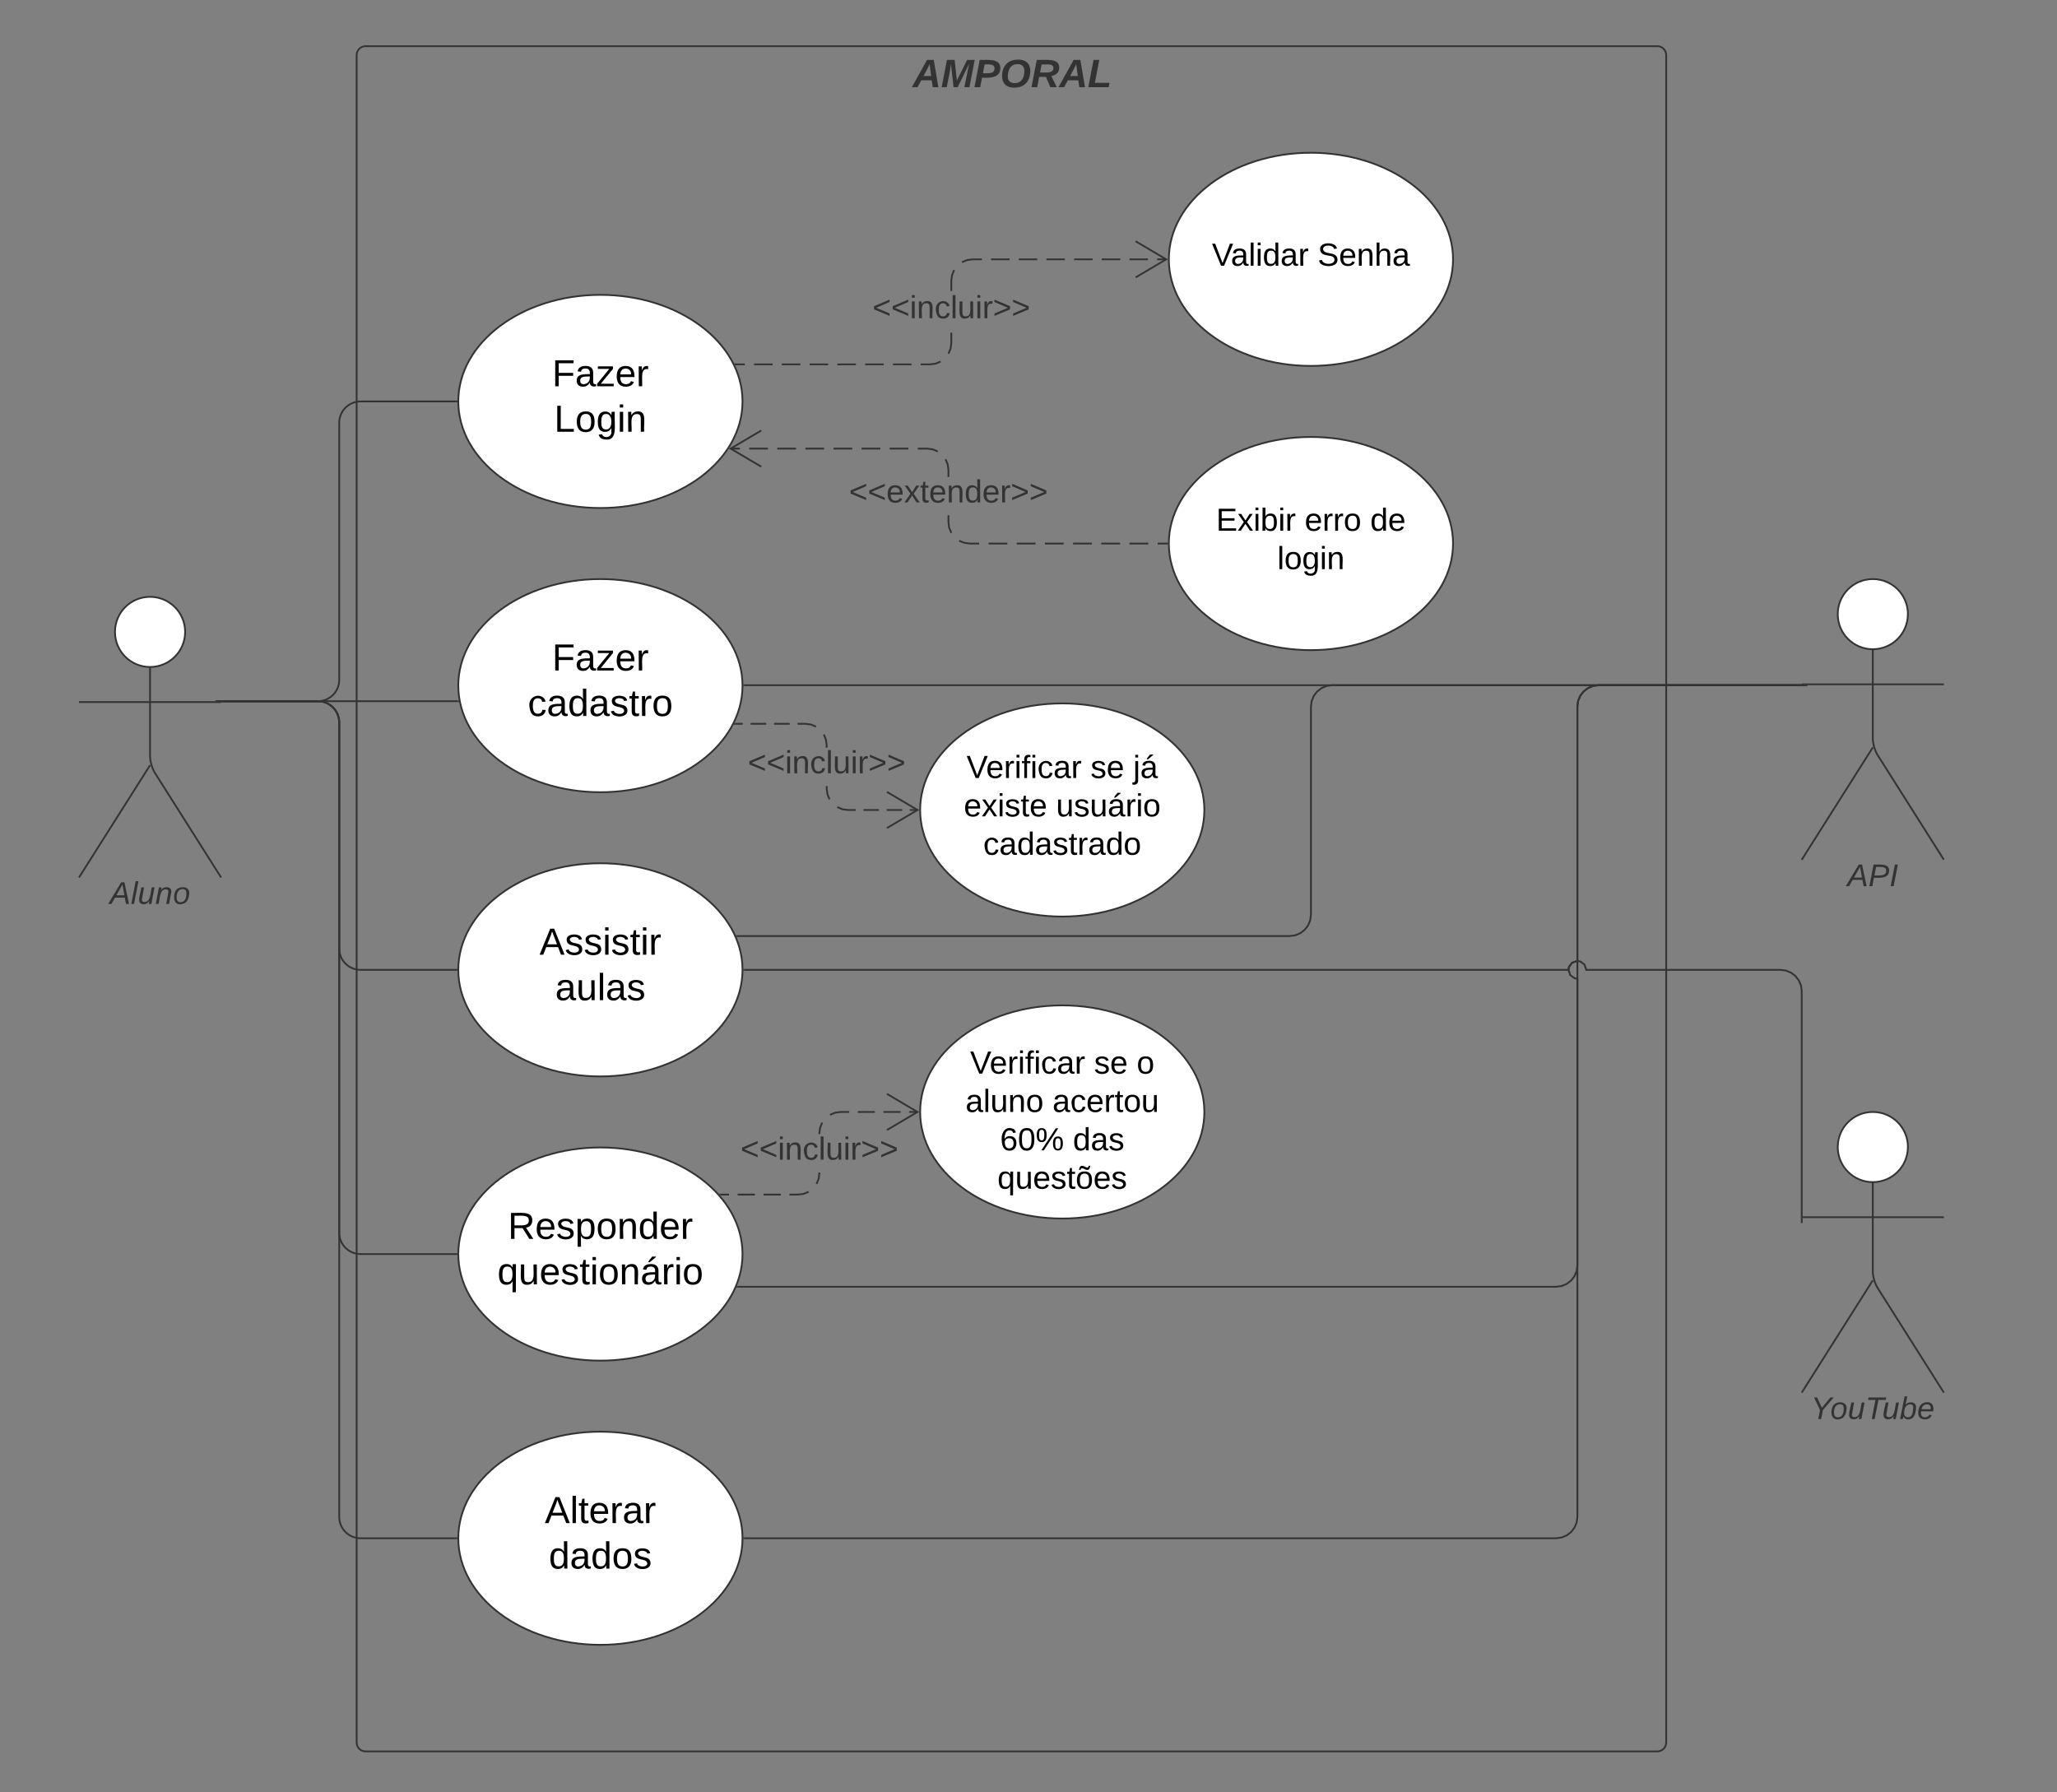 <svg xmlns="http://www.w3.org/2000/svg" xmlns:xlink="http://www.w3.org/1999/xlink" xmlns:lucid="lucid" width="1158" height="1009"><rect width="100%" height="100%" fill="#808080" stroke="none"/><g transform="translate(-202 -134)" lucid:page-tab-id=".Q4MUjXso07N"><path d="M402.78 165c0-2.76 2.24-5 5-5H1135c2.76 0 5 2.24 5 5v950c0 2.76-2.24 5-5 5H407.78c-2.76 0-5-2.24-5-5z" stroke="#333" fill-opacity="0"/><use xlink:href="#a" transform="matrix(1,0,0,1,410.777,168) translate(304.981 15.111)"/><path d="M306.22 489.75c0 10.9-8.84 19.75-19.75 19.75-10.9 0-19.75-8.84-19.75-19.75 0-10.9 8.84-19.75 19.75-19.75 10.9 0 19.75 8.84 19.75 19.75z" stroke="#333" fill="#fff"/><path d="M286.47 509.5v50.3c0 2.76 1.2 6.9 2.67 9.22L326.47 628m-40-63.2l-40 63.2m0-98.75h80" stroke="#333" fill="none"/><path d="M246.47 475c0-2.76 2.24-5 5-5h70c2.76 0 5 2.24 5 5v170c0 2.76-2.24 5-5 5h-70c-2.76 0-5-2.24-5-5z" fill="none"/><use xlink:href="#b" transform="matrix(1,0,0,1,166.47,627.999) translate(97.309 14.889)"/><path d="M1276.06 479.75c0 10.9-8.84 19.75-19.75 19.75-10.9 0-19.74-8.84-19.74-19.75 0-10.9 8.84-19.75 19.75-19.75 10.92 0 19.76 8.84 19.76 19.75z" stroke="#333" fill="#fff"/><path d="M1256.3 499.5v50.3c0 2.76 1.2 6.9 2.68 9.22L1296.3 618m-40-63.2l-40 63.2m0-98.75h80" stroke="#333" fill="none"/><path d="M1216.3 465c0-2.76 2.25-5 5-5h70c2.77 0 5 2.24 5 5v170c0 2.76-2.23 5-5 5h-70c-2.75 0-5-2.24-5-5z" fill="none"/><use xlink:href="#c" transform="matrix(1,0,0,1,1136.308,618) translate(105.679 14.889)"/><path d="M253.15 119.16c0-4.42 3.58-8 8-8h837.7c4.42 0 8 3.58 8 8V122c0 4.42-3.58 8-8 8h-837.7c-4.42 0-8-3.58-8-8z" stroke="#000" stroke-opacity="0" stroke-width="2" fill="#fff" fill-opacity="0"/><use xlink:href="#d" transform="matrix(1,0,0,1,273.147,111.155) translate(303.491 14.917)"/><use xlink:href="#e" transform="matrix(1,0,0,1,273.147,111.155) translate(388.385 14.917)"/><use xlink:href="#f" transform="matrix(1,0,0,1,273.147,111.155) translate(400.835 14.917)"/><use xlink:href="#g" transform="matrix(1,0,0,1,273.147,111.155) translate(466.141 14.917)"/><use xlink:href="#h" transform="matrix(1,0,0,1,273.147,111.155) translate(483.137 14.917)"/><path d="M286.47 469.5" stroke="#333" fill="none"/><path fill="#333"/><path fill="#333"/><path d="M1276.06 779.75c0 10.9-8.84 19.75-19.75 19.75-10.9 0-19.74-8.84-19.74-19.75 0-10.9 8.84-19.75 19.75-19.75 10.92 0 19.76 8.84 19.76 19.75z" stroke="#333" fill="#fff"/><path d="M1256.3 799.5v50.3c0 2.76 1.2 6.9 2.68 9.22L1296.3 918m-40-63.2l-40 63.2m0-98.75h80" stroke="#333" fill="none"/><path d="M1216.3 765c0-2.76 2.25-5 5-5h70c2.77 0 5 2.24 5 5v170c0 2.76-2.23 5-5 5h-70c-2.75 0-5-2.24-5-5z" fill="none"/><use xlink:href="#i" transform="matrix(1,0,0,1,1136.308,918) translate(85.136 14.889)"/><path d="M620 360c0 33.14-35.82 60-80 60s-80-26.86-80-60 35.82-60 80-60 80 26.86 80 60z" stroke="#333" fill="#fff"/><use xlink:href="#j" transform="matrix(1,0,0,1,484,324) translate(28.8 27.467)"/><use xlink:href="#k" transform="matrix(1,0,0,1,484,324) translate(29.956 53.067)"/><path d="M620 520c0 33.14-35.82 60-80 60s-80-26.86-80-60 35.82-60 80-60 80 26.86 80 60z" stroke="#333" fill="#fff"/><use xlink:href="#j" transform="matrix(1,0,0,1,484,484) translate(28.8 27.467)"/><use xlink:href="#l" transform="matrix(1,0,0,1,484,484) translate(15.141 53.067)"/><path d="M620 680c0 33.14-35.82 60-80 60s-80-26.86-80-60 35.82-60 80-60 80 26.86 80 60z" stroke="#333" fill="#fff"/><use xlink:href="#m" transform="matrix(1,0,0,1,484,644) translate(21.719 27.467)"/><use xlink:href="#n" transform="matrix(1,0,0,1,484,644) translate(30.548 53.067)"/><path d="M620 1000c0 33.14-35.82 60-80 60s-80-26.86-80-60 35.82-60 80-60 80 26.86 80 60z" stroke="#333" fill="#fff"/><use xlink:href="#o" transform="matrix(1,0,0,1,484,964) translate(24.681 27.467)"/><use xlink:href="#p" transform="matrix(1,0,0,1,484,964) translate(26.963 53.067)"/><path d="M326.97 528.75h54c6.64 0 12-5.37 12-12V372c0-6.63 5.4-12 12-12H459" stroke="#333" fill="none"/><path d="M326.98 529.25h-.5v-.5h-3v-.5h3.5zM459.5 360v.5h-.5v-1h.52z" fill="#333"/><path d="M326.97 528.75h132.87" stroke="#333" fill="none"/><path d="M326.98 529.25h-.5v-.5h-3v-.5h3.5zM460.38 529l.06.25h-.6v-1h.42z" fill="#333"/><path d="M326.97 528.75h54c6.64 0 12 5.37 12 12V668c0 6.63 5.4 12 12 12H459" stroke="#333" fill="none"/><path d="M326.98 529.25h-.5v-.5h-3v-.5h3.5zM459.5 680v.5h-.5v-1h.52z" fill="#333"/><path d="M326.97 528.75h54c6.64 0 12 5.37 12 12V988c0 6.63 5.4 12 12 12H459" stroke="#333" fill="none"/><path d="M326.98 529.25h-.5v-.5h-3v-.5h3.5zM459.5 1000v.5h-.5v-1h.52z" fill="#333"/><path d="M1020 280c0 33.14-35.82 60-80 60s-80-26.86-80-60 35.82-60 80-60 80 26.86 80 60z" stroke="#333" fill="#fff"/><use xlink:href="#q" transform="matrix(1,0,0,1,884,244) translate(0.25 39.6)"/><use xlink:href="#r" transform="matrix(1,0,0,1,884,244) translate(59.75 39.6)"/><path d="M1020 440c0 33.14-35.82 60-80 60s-80-26.86-80-60 35.82-60 80-60 80 26.86 80 60z" stroke="#333" fill="#fff"/><use xlink:href="#s" transform="matrix(1,0,0,1,884,404) translate(2.625 28.8)"/><use xlink:href="#t" transform="matrix(1,0,0,1,884,404) translate(52.475 28.8)"/><use xlink:href="#u" transform="matrix(1,0,0,1,884,404) translate(89.375 28.8)"/><use xlink:href="#v" transform="matrix(1,0,0,1,884,404) translate(37.05 50.4)"/><path d="M621.3 339.64h-5.22v-1h5.2zm15.63 0H626.5v-1h10.43zm15.63 0h-10.42v-1h10.42zm15.64 0h-10.42v-1h10.42zm15.64 0H673.4v-1h10.44zm15.64 0h-10.43v-1h10.43zm15.63 0h-10.4v-1h10.4zm16.62-1.64l-2.94 1.22-3.2.42h-5.25v-1h5.18l3.02-.4 2.82-1.16zm6.32-10.83l-.42 3.22-1.23 2.93-.93-.38 1.17-2.83.4-3v-5.84h1zm1.56-40.97l-1.17 2.82-.4 3v5.84h-1v-5.9l.43-3.2 1.22-2.94zm15.13-5.7h-5.16l-3 .4-2.84 1.17-.38-.92 2.94-1.23 3.2-.42h5.23zm15.58 0h-10.38v-1h10.4zm15.6 0h-10.4v-1h10.4zm15.57 0h-10.4v-1h10.4zm15.58 0h-10.4v-1h10.4zm15.58 0h-10.4v-1h10.4zm15.57 0h-10.38v-1h10.38zm10.4 0h-5.2v-1h5.2z" fill="#333"/><path d="M616.1 339.64h-.27l-.05-.1-.46-.9h.77zM859.5 280l-17.94 10.6-.5-.85 16.48-9.75-16.5-9.75.52-.86z" fill="#333"/><use xlink:href="#w" transform="matrix(1,0,0,1,693.139,298.771) translate(0.005 14.4)"/><path d="M859 440.5h-5.3v-1h5.3zm-10.58 0h-10.58v-1h10.58zm-15.87 0h-10.58v-1h10.58zm-15.87 0H806.1v-1h10.58zm-15.87 0h-10.57v-1h10.58zm-15.86 0h-10.57v-1h10.57zm-15.86 0H758.5v-1h10.58zm-24.15-1.4l3.02.4h5.26v1h-5.32l-3.2-.42-2.95-1.22.4-.92zm-8.5-11.13l.38 3 1.2 2.84-.94.4-1.22-2.96-.42-3.2v-3.96h1zM736 395.3l.42 3.22v3.96h-1v-3.9l-.4-3-1.17-2.83.93-.38zm-8.84-8.83l2.95 1.23-.37.92-2.83-1.17-3.02-.4h-5.23v-1h5.3zm-13.78.58h-10.54v-1h10.54zm-15.8 0h-10.55v-1h10.54zm-15.82 0h-10.54v-1h10.54zm-15.8 0H655.4v-1h10.55zm-15.83 0H639.6v-1h10.53zm-15.8 0h-10.55v-1h10.54zm-15.82 0h-5.26v-1h5.27zM859.5 440v.5h-.5v-1h.52z" fill="#333"/><path d="M630.8 376.8l-16.5 9.75 16.5 9.75-.52.86-17.95-10.6 17.95-10.62z" fill="#333"/><use xlink:href="#x" transform="matrix(1,0,0,1,679.942,402.476) translate(0.005 14.4)"/><path d="M1215.8 519.75H621" stroke="#333" fill="none"/><path d="M1216.3 519.75h3v.5h-3.5v-1h.5zM621 520.25h-.5v-.64l-.02-.35h.53z" fill="#333"/><path d="M1215.8 520.25h-113.77l-3 .4-2.77 1.14-2.4 1.82-1.82 2.4-1.14 2.75-.4 3v456.26l-.42 3.2-1.24 3-2 2.6-2.6 2-3 1.25-3.2.42H621v-1h456.97l3-.4 2.77-1.14 2.4-1.83 1.82-2.4 1.14-2.75.4-3V531.7l.42-3.2 1.24-3 2-2.6 2.6-2 3-1.25 3.2-.42h113.85z" fill="#333"/><path d="M1216.3 519.75h3v.5h-3.5v-1h.5zM621 1000.5h-.52l.02-.5v-.5h.5zM1091.78 674.78l2.68 1.96.9 2.76h108.98l3.2.42 3 1.24 2.6 2 2 2.6 1.25 3 .4 3.2v127.1h-1V692.03l-.4-3-1.13-2.77-1.83-2.4-2.4-1.82-2.75-1.14-3.03-.4h-109.63l-1.03-3.14-2.22-1.63-1.34-.22-2.68.9-1.63 2.22-.3 1.88H621v-1h463.57l.2-1.28 1.97-2.68 3.22-1.05z" fill="#333"/><path d="M1216.3 819.75h.5v2.8h-1v-3.5h.5zM621 680.5h-.52l.02-.5v-.5h.5z" fill="#333"/><path d="M880 590c0 33.14-35.82 60-80 60s-80-26.86-80-60 35.82-60 80-60 80 26.86 80 60z" stroke="#333" fill="#fff"/><use xlink:href="#y" transform="matrix(1,0,0,1,744,553.999) translate(2.125 18)"/><use xlink:href="#z" transform="matrix(1,0,0,1,744,553.999) translate(71.925 18)"/><use xlink:href="#A" transform="matrix(1,0,0,1,744,553.999) translate(95.925 18)"/><use xlink:href="#B" transform="matrix(1,0,0,1,744,553.999) translate(0.575 39.6)"/><use xlink:href="#C" transform="matrix(1,0,0,1,744,553.999) translate(52.525 39.6)"/><use xlink:href="#D" transform="matrix(1,0,0,1,744,553.999) translate(11.525 61.2)"/><path d="M1215.8 520.25H952.04l-3 .4-2.77 1.14-2.4 1.82-1.82 2.4-1.14 2.75-.4 3V649l-.42 3.2-1.24 3-2 2.6-2.6 2-3 1.25-3.2.42H616.9v-1h311.07l3-.4 2.77-1.14 2.4-1.83 1.82-2.4 1.14-2.75.4-3.02v-117.2l.42-3.22 1.24-3 2-2.6 2.6-2 3-1.23 3.2-.42h263.85z" fill="#333"/><path d="M1216.3 519.75h3v.5h-3.5v-1h.5zM616.92 661.47h-.3l-.43-1h.72zM676.4 589.1l3 .4h4.33v1h-4.4l-3.2-.42-2.95-1.23.4-.92zm20.4 1.4h-8.7v-1h8.7zm13.08 0h-8.72v-1h8.72zm8.7 0h-4.35v-1h4.36zm-50.7-12.53l.4 3 1.16 2.83-.93.38-1.2-2.94-.42-3.2v-1.5h1zm-.42-27.73l.42 3.2v1.5h-1v-1.42l-.4-3.02-1.17-2.83.93-.38zm-8.84-8.84l2.94 1.22-.38.92-2.82-1.16-3.02-.4h-4.37v-1h4.44zm-38.47.58h-4.4v-1h4.4zm13.2 0h-8.8v-1h8.8zm13.22 0h-8.8v-1h8.8z" fill="#333"/><path d="M615.77 541.98H615l.5-1h.27zM719.5 590l-17.94 10.6-.5-.85 16.48-9.75-16.5-9.75.52-.86z" fill="#333"/><g><use xlink:href="#w" transform="matrix(1,0,0,1,622.976,554.941) translate(0.005 14.4)"/></g><path d="M620 840c0 33.14-35.82 60-80 60s-80-26.86-80-60 35.82-60 80-60 80 26.86 80 60z" stroke="#333" fill="#fff"/><g><use xlink:href="#E" transform="matrix(1,0,0,1,484,804) translate(3.911 27.467)"/><use xlink:href="#F" transform="matrix(1,0,0,1,484,804) translate(-1.985 53.067)"/></g><path d="M326.97 528.75h54c6.64 0 12 5.37 12 12V828c0 6.63 5.4 12 12 12H459" stroke="#333" fill="none"/><path d="M326.98 529.25h-.5v-.5h-3v-.5h3.5zM459.5 840v.5h-.5v-1h.52zM1215.8 520.25h-113.77l-3 .4-2.77 1.14-2.4 1.82-1.82 2.4-1.14 2.75-.4 3v143.6l-3.14 1.02-1.63 2.22-.22 1.34.9 2.68 2.22 1.63 1.88.3v161.9l-.42 3.2-1.24 3-2 2.6-2.6 2-3 1.24-3.2.43H617.16v-1h460.8l3-.4 2.77-1.14 2.4-1.84 1.82-2.4 1.14-2.75.4-3V685.43l-1.28-.2-2.68-1.97-1.05-3.22.28-1.82 1.96-2.68 2.76-.9V531.72l.42-3.2 1.24-3 2-2.6 2.6-2 3-1.25 3.2-.42h113.85zM1216.3 519.75h3v.5h-3.5v-1h.5z" fill="#333"/><path d="M617.2 858.93h-.74l.43-1h.3z" fill="#333"/><path d="M880 760c0 33.14-35.82 60-80 60s-80-26.86-80-60 35.82-60 80-60 80 26.86 80 60z" stroke="#333" fill="#fff"/><g><use xlink:href="#y" transform="matrix(1,0,0,1,744,724) translate(4.1 14.4)"/><use xlink:href="#z" transform="matrix(1,0,0,1,744,724) translate(73.9 14.4)"/><use xlink:href="#G" transform="matrix(1,0,0,1,744,724) translate(97.9 14.4)"/><use xlink:href="#H" transform="matrix(1,0,0,1,744,724) translate(1.55 36)"/><use xlink:href="#I" transform="matrix(1,0,0,1,744,724) translate(50.5 36)"/><use xlink:href="#J" transform="matrix(1,0,0,1,744,724) translate(21 57.6)"/><use xlink:href="#K" transform="matrix(1,0,0,1,744,724) translate(62 57.6)"/><use xlink:href="#L" transform="matrix(1,0,0,1,744,724) translate(19.5 79.2)"/></g><path d="M612.4 807.02h-4.87v-1h4.86zm14.57 0h-9.72v-1h9.72zm14.57 0h-9.7v-1h9.7zm15.9-1.64l-2.93 1.22-3.2.42h-4.9v-1h4.83l3.02-.4 2.8-1.16zm6.32-10.83l-.42 3.22-1.22 2.94-.92-.37 1.17-2.83.4-3v-.44h1zm1.57-28.35l-1.17 2.82-.4 3v.44h-1v-.5l.42-3.2 1.22-2.94zm14.75-5.7h-4.78l-3.02.4-2.82 1.17-.4-.92 2.96-1.23 3.2-.42h4.86zm14.44 0h-9.63v-1h9.62zm14.44 0h-9.63v-1h9.63zm9.63 0h-4.82v-1h4.8z" fill="#333"/><path d="M607.54 807.02l-.96-1h.96zM719.5 760l-17.94 10.6-.5-.85 16.48-9.75-16.5-9.75.52-.86z" fill="#333"/><g><use xlink:href="#w" transform="matrix(1,0,0,1,618.864,772.46) translate(0.005 14.4)"/></g><defs><path fill="#333" d="M183 0l-10-63H79L44 0H-7l138-248h61L234 0h-51zm-14-102l-15-108c-16 38-36 73-55 108h70" id="M"/><path fill="#333" d="M212 0l43-212L151 0h-37L90-212C82-137 65-70 52 0H6l48-248h70l20 187 93-187h69L258 0h-46" id="N"/><path fill="#333" d="M241-173c-1 82-78 91-166 86L58 0H6l48-248c87 0 188-12 187 75zm-53 2c0-43-48-36-90-36l-15 80c50 0 105 7 105-44" id="O"/><path fill="#333" d="M18-101c0-91 52-150 145-150 68 0 111 34 111 101C274-54 221 4 128 4 59 4 18-33 18-101zm202-32c4-46-15-77-59-77-65 0-88 46-91 108-2 41 22 65 60 65 60 0 84-40 90-96" id="P"/><path fill="#333" d="M258-177c0 46-32 67-71 75L235 0h-57l-41-94H76L58 0H6l48-248c89 2 204-19 204 71zm-53 3c0-46-63-30-107-33l-14 73c51-2 120 13 121-40" id="Q"/><path fill="#333" d="M6 0l48-248h52L66-40h133l-8 40H6" id="R"/><g id="a"><use transform="matrix(0.062,0,0,0.062,0,0)" xlink:href="#M"/><use transform="matrix(0.062,0,0,0.062,15.988,0)" xlink:href="#N"/><use transform="matrix(0.062,0,0,0.062,34.444,0)" xlink:href="#O"/><use transform="matrix(0.062,0,0,0.062,49.259,0)" xlink:href="#P"/><use transform="matrix(0.062,0,0,0.062,66.543,0)" xlink:href="#Q"/><use transform="matrix(0.062,0,0,0.062,82.531,0)" xlink:href="#M"/><use transform="matrix(0.062,0,0,0.062,98.519,0)" xlink:href="#R"/></g><path fill="#333" d="M187 0l-14-72H61L19 0h-37l149-248h38L221 0h-34zm-19-99l-22-123L76-99h92" id="S"/><path fill="#333" d="M6 0l50-261h32L37 0H6" id="T"/><path fill="#333" d="M67 3c-93-2-31-127-26-193h32L48-50c-3 39 53 32 70 12 30-34 30-101 43-152h32L157 0h-30c1-10 6-24 4-33-14 20-29 37-64 36" id="U"/><path fill="#333" d="M67-158c22-48 132-52 116 29L158 0h-32l25-140c3-38-53-32-70-12C52-117 51-52 38 0H6l36-190h30" id="V"/><path fill="#333" d="M30-147c31-64 166-65 159 27C183-49 158 1 86 4 9 8 1-88 30-147zM88-20c53 0 68-48 68-100 0-31-11-51-44-50-52 1-68 46-68 97 0 32 13 53 44 53" id="W"/><g id="b"><use transform="matrix(0.049,0,0,0.049,0,0)" xlink:href="#S"/><use transform="matrix(0.049,0,0,0.049,11.852,0)" xlink:href="#T"/><use transform="matrix(0.049,0,0,0.049,15.753,0)" xlink:href="#U"/><use transform="matrix(0.049,0,0,0.049,25.63,0)" xlink:href="#V"/><use transform="matrix(0.049,0,0,0.049,35.506,0)" xlink:href="#W"/></g><path fill="#333" d="M238-179c0 84-86 86-175 82L45 0H11l48-248c82 0 179-12 179 69zm-34 1c0-53-64-42-116-43l-19 98c63 0 135 9 135-55" id="X"/><path fill="#333" d="M14 0l48-248h34L48 0H14" id="Y"/><g id="c"><use transform="matrix(0.049,0,0,0.049,0,0)" xlink:href="#S"/><use transform="matrix(0.049,0,0,0.049,11.852,0)" xlink:href="#X"/><use transform="matrix(0.049,0,0,0.049,23.704,0)" xlink:href="#Y"/></g><path fill="#a9afb8" d="M210-169c-67 3-38 105-44 169h-31v-121c0-29-5-50-35-48C34-165 62-65 56 0H25l-1-190h30c1 10-1 24 2 32 10-44 99-50 107 0 11-21 27-35 58-36 85-2 47 119 55 194h-31v-121c0-29-5-49-35-48" id="Z"/><path fill="#a9afb8" d="M115-194c53 0 69 39 70 98 0 66-23 100-70 100C84 3 66-7 56-30L54 0H23l1-261h32v101c10-23 28-34 59-34zm-8 174c40 0 45-34 45-75 0-40-5-75-45-74-42 0-51 32-51 76 0 43 10 73 51 73" id="aa"/><path fill="#a9afb8" d="M135-143c-3-34-86-38-87 0 15 53 115 12 119 90S17 21 10-45l28-5c4 36 97 45 98 0-10-56-113-15-118-90-4-57 82-63 122-42 12 7 21 19 24 35" id="ab"/><path fill="#a9afb8" d="M96-169c-40 0-48 33-48 73s9 75 48 75c24 0 41-14 43-38l32 2c-6 37-31 61-74 61-59 0-76-41-82-99-10-93 101-131 147-64 4 7 5 14 7 22l-32 3c-4-21-16-35-41-35" id="ac"/><path fill="#a9afb8" d="M24-231v-30h32v30H24zM-9 49c24 4 33-6 33-30v-209h32V24c2 40-23 58-65 49V49" id="ad"/><g id="d"><use transform="matrix(0.042,0,0,0.042,0,0)" xlink:href="#Z"/><use transform="matrix(0.042,0,0,0.042,12.704,0)" xlink:href="#aa"/><use transform="matrix(0.042,0,0,0.042,21.202,0)" xlink:href="#ab"/><use transform="matrix(0.042,0,0,0.042,28.851,0)" xlink:href="#ac"/><use transform="matrix(0.042,0,0,0.042,36.499,0)" xlink:href="#aa"/><use transform="matrix(0.042,0,0,0.042,44.997,0)" xlink:href="#ab"/><use transform="matrix(0.042,0,0,0.042,52.645,0)" xlink:href="#ad"/><use transform="matrix(0.042,0,0,0.042,56.001,0)" xlink:href="#aa"/><use transform="matrix(0.042,0,0,0.042,64.499,0)" xlink:href="#ab"/></g><path fill="#a9afb8" d="M32 76v-337h29V76H32" id="ae"/><use transform="matrix(0.042,0,0,0.042,0,0)" xlink:href="#ae" id="e"/><path fill="#a9afb8" d="M63-220v92h138v28H63V0H30v-248h175v28H63" id="af"/><path fill="#a9afb8" d="M100-194c63 0 86 42 84 106H49c0 40 14 67 53 68 26 1 43-12 49-29l28 8c-11 28-37 45-77 45C44 4 14-33 15-96c1-61 26-98 85-98zm52 81c6-60-76-77-97-28-3 7-6 17-6 28h103" id="ag"/><path fill="#a9afb8" d="M114-163C36-179 61-72 57 0H25l-1-190h30c1 12-1 29 2 39 6-27 23-49 58-41v29" id="ah"/><path fill="#a9afb8" d="M84 4C-5 8 30-112 23-190h32v120c0 31 7 50 39 49 72-2 45-101 50-169h31l1 190h-30c-1-10 1-25-2-33-11 22-28 36-60 37" id="ai"/><path fill="#a9afb8" d="M141-36C126-15 110 5 73 4 37 3 15-17 15-53c-1-64 63-63 125-63 3-35-9-54-41-54-24 1-41 7-42 31l-33-3c5-37 33-52 76-52 45 0 72 20 72 64v82c-1 20 7 32 28 27v20c-31 9-61-2-59-35zM48-53c0 20 12 33 32 33 41-3 63-29 60-74-43 2-92-5-92 41" id="aj"/><path fill="#a9afb8" d="M179-190L93 31C79 59 56 82 12 73V49c39 6 53-20 64-50L1-190h34L92-34l54-156h33" id="ak"/><g id="f"><use transform="matrix(0.042,0,0,0.042,0,0)" xlink:href="#af"/><use transform="matrix(0.042,0,0,0.042,9.305,0)" xlink:href="#ag"/><use transform="matrix(0.042,0,0,0.042,17.803,0)" xlink:href="#aa"/><use transform="matrix(0.042,0,0,0.042,26.301,0)" xlink:href="#ah"/><use transform="matrix(0.042,0,0,0.042,31.357,0)" xlink:href="#ai"/><use transform="matrix(0.042,0,0,0.042,39.855,0)" xlink:href="#aj"/><use transform="matrix(0.042,0,0,0.042,48.353,0)" xlink:href="#ah"/><use transform="matrix(0.042,0,0,0.042,53.41,0)" xlink:href="#ak"/></g><path fill="#a9afb8" d="M155-56V0h-30v-56H8v-25l114-167h33v167h35v25h-35zm-30-156c-27 46-58 90-88 131h88v-131" id="al"/><path fill="#a9afb8" d="M68-38c1 34 0 65-14 84H32c9-13 17-26 17-46H33v-38h35" id="am"/><g id="g"><use transform="matrix(0.042,0,0,0.042,0,0)" xlink:href="#al"/><use transform="matrix(0.042,0,0,0.042,8.498,0)" xlink:href="#am"/></g><path fill="#a9afb8" d="M101-251c82-7 93 87 43 132L82-64C71-53 59-42 53-27h129V0H18c2-99 128-94 128-182 0-28-16-43-45-43s-46 15-49 41l-32-3c6-41 34-60 81-64" id="an"/><path fill="#a9afb8" d="M101-251c68 0 85 55 85 127S166 4 100 4C33 4 14-52 14-124c0-73 17-127 87-127zm-1 229c47 0 54-49 54-102s-4-102-53-102c-51 0-55 48-55 102 0 53 5 102 54 102" id="ao"/><path fill="#a9afb8" d="M27 0v-27h64v-190l-56 39v-29l58-41h29v221h61V0H27" id="ap"/><g id="h"><use transform="matrix(0.042,0,0,0.042,0,0)" xlink:href="#an"/><use transform="matrix(0.042,0,0,0.042,8.498,0)" xlink:href="#ao"/><use transform="matrix(0.042,0,0,0.042,16.996,0)" xlink:href="#an"/><use transform="matrix(0.042,0,0,0.042,25.494,0)" xlink:href="#ap"/></g><path fill="#333" d="M138-103L118 0H85l20-103-68-145h35l54 119 98-119h38" id="aq"/><path fill="#333" d="M151-220L108 0H75l42-220H32l6-28h203l-5 28h-85" id="ar"/><path fill="#333" d="M68-162c25-46 127-43 121 31C183-60 169 1 98 4 69 5 53-11 43-31L36 0H5l52-261h31zm88 36c2-27-9-43-34-43-55 0-70 51-70 103 0 29 15 45 43 46 52 0 58-58 61-106" id="as"/><path fill="#333" d="M111-194c62-3 86 47 72 106H45c-7 38 6 69 45 68 27-1 43-14 53-32l24 11C152-15 129 4 87 4 38 3 12-23 12-71c0-70 32-119 99-123zm44 81c14-66-71-72-95-28-4 8-8 17-11 28h106" id="at"/><g id="i"><use transform="matrix(0.049,0,0,0.049,0,0)" xlink:href="#aq"/><use transform="matrix(0.049,0,0,0.049,10.864,0)" xlink:href="#W"/><use transform="matrix(0.049,0,0,0.049,20.741,0)" xlink:href="#U"/><use transform="matrix(0.049,0,0,0.049,30.617,0)" xlink:href="#ar"/><use transform="matrix(0.049,0,0,0.049,40.099,0)" xlink:href="#U"/><use transform="matrix(0.049,0,0,0.049,49.975,0)" xlink:href="#as"/><use transform="matrix(0.049,0,0,0.049,59.852,0)" xlink:href="#at"/></g><path d="M63-220v92h138v28H63V0H30v-248h175v28H63" id="au"/><path d="M141-36C126-15 110 5 73 4 37 3 15-17 15-53c-1-64 63-63 125-63 3-35-9-54-41-54-24 1-41 7-42 31l-33-3c5-37 33-52 76-52 45 0 72 20 72 64v82c-1 20 7 32 28 27v20c-31 9-61-2-59-35zM48-53c0 20 12 33 32 33 41-3 63-29 60-74-43 2-92-5-92 41" id="av"/><path d="M9 0v-24l116-142H16v-24h144v24L44-24h123V0H9" id="aw"/><path d="M100-194c63 0 86 42 84 106H49c0 40 14 67 53 68 26 1 43-12 49-29l28 8c-11 28-37 45-77 45C44 4 14-33 15-96c1-61 26-98 85-98zm52 81c6-60-76-77-97-28-3 7-6 17-6 28h103" id="ax"/><path d="M114-163C36-179 61-72 57 0H25l-1-190h30c1 12-1 29 2 39 6-27 23-49 58-41v29" id="ay"/><g id="j"><use transform="matrix(0.059,0,0,0.059,0,0)" xlink:href="#au"/><use transform="matrix(0.059,0,0,0.059,12.978,0)" xlink:href="#av"/><use transform="matrix(0.059,0,0,0.059,24.83,0)" xlink:href="#aw"/><use transform="matrix(0.059,0,0,0.059,35.496,0)" xlink:href="#ax"/><use transform="matrix(0.059,0,0,0.059,47.348,0)" xlink:href="#ay"/></g><path d="M30 0v-248h33v221h125V0H30" id="az"/><path d="M100-194c62-1 85 37 85 99 1 63-27 99-86 99S16-35 15-95c0-66 28-99 85-99zM99-20c44 1 53-31 53-75 0-43-8-75-51-75s-53 32-53 75 10 74 51 75" id="aA"/><path d="M177-190C167-65 218 103 67 71c-23-6-38-20-44-43l32-5c15 47 100 32 89-28v-30C133-14 115 1 83 1 29 1 15-40 15-95c0-56 16-97 71-98 29-1 48 16 59 35 1-10 0-23 2-32h30zM94-22c36 0 50-32 50-73 0-42-14-75-50-75-39 0-46 34-46 75s6 73 46 73" id="aB"/><path d="M24-231v-30h32v30H24zM24 0v-190h32V0H24" id="aC"/><path d="M117-194c89-4 53 116 60 194h-32v-121c0-31-8-49-39-48C34-167 62-67 57 0H25l-1-190h30c1 10-1 24 2 32 11-22 29-35 61-36" id="aD"/><g id="k"><use transform="matrix(0.059,0,0,0.059,0,0)" xlink:href="#az"/><use transform="matrix(0.059,0,0,0.059,11.852,0)" xlink:href="#aA"/><use transform="matrix(0.059,0,0,0.059,23.704,0)" xlink:href="#aB"/><use transform="matrix(0.059,0,0,0.059,35.556,0)" xlink:href="#aC"/><use transform="matrix(0.059,0,0,0.059,40.237,0)" xlink:href="#aD"/></g><path d="M96-169c-40 0-48 33-48 73s9 75 48 75c24 0 41-14 43-38l32 2c-6 37-31 61-74 61-59 0-76-41-82-99-10-93 101-131 147-64 4 7 5 14 7 22l-32 3c-4-21-16-35-41-35" id="aE"/><path d="M85-194c31 0 48 13 60 33l-1-100h32l1 261h-30c-2-10 0-23-3-31C134-8 116 4 85 4 32 4 16-35 15-94c0-66 23-100 70-100zm9 24c-40 0-46 34-46 75 0 40 6 74 45 74 42 0 51-32 51-76 0-42-9-74-50-73" id="aF"/><path d="M135-143c-3-34-86-38-87 0 15 53 115 12 119 90S17 21 10-45l28-5c4 36 97 45 98 0-10-56-113-15-118-90-4-57 82-63 122-42 12 7 21 19 24 35" id="aG"/><path d="M59-47c-2 24 18 29 38 22v24C64 9 27 4 27-40v-127H5v-23h24l9-43h21v43h35v23H59v120" id="aH"/><g id="l"><use transform="matrix(0.059,0,0,0.059,0,0)" xlink:href="#aE"/><use transform="matrix(0.059,0,0,0.059,10.667,0)" xlink:href="#av"/><use transform="matrix(0.059,0,0,0.059,22.519,0)" xlink:href="#aF"/><use transform="matrix(0.059,0,0,0.059,34.37,0)" xlink:href="#av"/><use transform="matrix(0.059,0,0,0.059,46.222,0)" xlink:href="#aG"/><use transform="matrix(0.059,0,0,0.059,56.889,0)" xlink:href="#aH"/><use transform="matrix(0.059,0,0,0.059,62.815,0)" xlink:href="#ay"/><use transform="matrix(0.059,0,0,0.059,69.867,0)" xlink:href="#aA"/></g><path d="M205 0l-28-72H64L36 0H1l101-248h38L239 0h-34zm-38-99l-47-123c-12 45-31 82-46 123h93" id="aI"/><g id="m"><use transform="matrix(0.059,0,0,0.059,0,0)" xlink:href="#aI"/><use transform="matrix(0.059,0,0,0.059,14.222,0)" xlink:href="#aG"/><use transform="matrix(0.059,0,0,0.059,24.889,0)" xlink:href="#aG"/><use transform="matrix(0.059,0,0,0.059,35.556,0)" xlink:href="#aC"/><use transform="matrix(0.059,0,0,0.059,40.237,0)" xlink:href="#aG"/><use transform="matrix(0.059,0,0,0.059,50.904,0)" xlink:href="#aH"/><use transform="matrix(0.059,0,0,0.059,56.83,0)" xlink:href="#aC"/><use transform="matrix(0.059,0,0,0.059,61.511,0)" xlink:href="#ay"/></g><path d="M84 4C-5 8 30-112 23-190h32v120c0 31 7 50 39 49 72-2 45-101 50-169h31l1 190h-30c-1-10 1-25-2-33-11 22-28 36-60 37" id="aJ"/><path d="M24 0v-261h32V0H24" id="aK"/><g id="n"><use transform="matrix(0.059,0,0,0.059,0,0)" xlink:href="#av"/><use transform="matrix(0.059,0,0,0.059,11.852,0)" xlink:href="#aJ"/><use transform="matrix(0.059,0,0,0.059,23.704,0)" xlink:href="#aK"/><use transform="matrix(0.059,0,0,0.059,28.385,0)" xlink:href="#av"/><use transform="matrix(0.059,0,0,0.059,40.237,0)" xlink:href="#aG"/></g><g id="o"><use transform="matrix(0.059,0,0,0.059,0,0)" xlink:href="#aI"/><use transform="matrix(0.059,0,0,0.059,14.222,0)" xlink:href="#aK"/><use transform="matrix(0.059,0,0,0.059,18.904,0)" xlink:href="#aH"/><use transform="matrix(0.059,0,0,0.059,24.83,0)" xlink:href="#ax"/><use transform="matrix(0.059,0,0,0.059,36.681,0)" xlink:href="#ay"/><use transform="matrix(0.059,0,0,0.059,43.733,0)" xlink:href="#av"/><use transform="matrix(0.059,0,0,0.059,55.585,0)" xlink:href="#ay"/></g><g id="p"><use transform="matrix(0.059,0,0,0.059,0,0)" xlink:href="#aF"/><use transform="matrix(0.059,0,0,0.059,11.852,0)" xlink:href="#av"/><use transform="matrix(0.059,0,0,0.059,23.704,0)" xlink:href="#aF"/><use transform="matrix(0.059,0,0,0.059,35.556,0)" xlink:href="#aA"/><use transform="matrix(0.059,0,0,0.059,47.407,0)" xlink:href="#aG"/></g><path d="M137 0h-34L2-248h35l83 218 83-218h36" id="aL"/><g id="q"><use transform="matrix(0.05,0,0,0.05,0,0)" xlink:href="#aL"/><use transform="matrix(0.05,0,0,0.05,10.65,0)" xlink:href="#av"/><use transform="matrix(0.05,0,0,0.05,20.65,0)" xlink:href="#aK"/><use transform="matrix(0.05,0,0,0.05,24.6,0)" xlink:href="#aC"/><use transform="matrix(0.05,0,0,0.05,28.55,0)" xlink:href="#aF"/><use transform="matrix(0.05,0,0,0.05,38.55,0)" xlink:href="#av"/><use transform="matrix(0.05,0,0,0.05,48.55,0)" xlink:href="#ay"/></g><path d="M185-189c-5-48-123-54-124 2 14 75 158 14 163 119 3 78-121 87-175 55-17-10-28-26-33-46l33-7c5 56 141 63 141-1 0-78-155-14-162-118-5-82 145-84 179-34 5 7 8 16 11 25" id="aM"/><path d="M106-169C34-169 62-67 57 0H25v-261h32l-1 103c12-21 28-36 61-36 89 0 53 116 60 194h-32v-121c2-32-8-49-39-48" id="aN"/><g id="r"><use transform="matrix(0.05,0,0,0.05,0,0)" xlink:href="#aM"/><use transform="matrix(0.05,0,0,0.05,12,0)" xlink:href="#ax"/><use transform="matrix(0.05,0,0,0.05,22,0)" xlink:href="#aD"/><use transform="matrix(0.05,0,0,0.05,32,0)" xlink:href="#aN"/><use transform="matrix(0.05,0,0,0.05,42,0)" xlink:href="#av"/></g><path d="M30 0v-248h187v28H63v79h144v27H63v87h162V0H30" id="aO"/><path d="M141 0L90-78 38 0H4l68-98-65-92h35l48 74 47-74h35l-64 92 68 98h-35" id="aP"/><path d="M115-194c53 0 69 39 70 98 0 66-23 100-70 100C84 3 66-7 56-30L54 0H23l1-261h32v101c10-23 28-34 59-34zm-8 174c40 0 45-34 45-75 0-40-5-75-45-74-42 0-51 32-51 76 0 43 10 73 51 73" id="aQ"/><g id="s"><use transform="matrix(0.05,0,0,0.05,0,0)" xlink:href="#aO"/><use transform="matrix(0.05,0,0,0.05,12,0)" xlink:href="#aP"/><use transform="matrix(0.05,0,0,0.05,21,0)" xlink:href="#aC"/><use transform="matrix(0.05,0,0,0.05,24.95,0)" xlink:href="#aQ"/><use transform="matrix(0.05,0,0,0.05,34.95,0)" xlink:href="#aC"/><use transform="matrix(0.05,0,0,0.05,38.9,0)" xlink:href="#ay"/></g><g id="t"><use transform="matrix(0.05,0,0,0.05,0,0)" xlink:href="#ax"/><use transform="matrix(0.05,0,0,0.05,10,0)" xlink:href="#ay"/><use transform="matrix(0.05,0,0,0.05,15.95,0)" xlink:href="#ay"/><use transform="matrix(0.05,0,0,0.05,21.9,0)" xlink:href="#aA"/></g><g id="u"><use transform="matrix(0.05,0,0,0.05,0,0)" xlink:href="#aF"/><use transform="matrix(0.05,0,0,0.05,10,0)" xlink:href="#ax"/></g><g id="v"><use transform="matrix(0.05,0,0,0.05,0,0)" xlink:href="#aK"/><use transform="matrix(0.05,0,0,0.05,3.95,0)" xlink:href="#aA"/><use transform="matrix(0.05,0,0,0.05,13.95,0)" xlink:href="#aB"/><use transform="matrix(0.05,0,0,0.05,23.95,0)" xlink:href="#aC"/><use transform="matrix(0.05,0,0,0.05,27.9,0)" xlink:href="#aD"/></g><path fill="#333" d="M18-100v-36l175-74v27L42-118l151 64v27" id="aR"/><path fill="#333" d="M24-231v-30h32v30H24zM24 0v-190h32V0H24" id="aS"/><path fill="#333" d="M117-194c89-4 53 116 60 194h-32v-121c0-31-8-49-39-48C34-167 62-67 57 0H25l-1-190h30c1 10-1 24 2 32 11-22 29-35 61-36" id="aT"/><path fill="#333" d="M96-169c-40 0-48 33-48 73s9 75 48 75c24 0 41-14 43-38l32 2c-6 37-31 61-74 61-59 0-76-41-82-99-10-93 101-131 147-64 4 7 5 14 7 22l-32 3c-4-21-16-35-41-35" id="aU"/><path fill="#333" d="M24 0v-261h32V0H24" id="aV"/><path fill="#333" d="M84 4C-5 8 30-112 23-190h32v120c0 31 7 50 39 49 72-2 45-101 50-169h31l1 190h-30c-1-10 1-25-2-33-11 22-28 36-60 37" id="aW"/><path fill="#333" d="M114-163C36-179 61-72 57 0H25l-1-190h30c1 12-1 29 2 39 6-27 23-49 58-41v29" id="aX"/><path fill="#333" d="M18-27v-27l151-64-151-65v-27l175 74v36" id="aY"/><g id="w"><use transform="matrix(0.05,0,0,0.05,0,0)" xlink:href="#aR"/><use transform="matrix(0.05,0,0,0.05,10.5,0)" xlink:href="#aR"/><use transform="matrix(0.05,0,0,0.05,21,0)" xlink:href="#aS"/><use transform="matrix(0.05,0,0,0.05,24.95,0)" xlink:href="#aT"/><use transform="matrix(0.05,0,0,0.05,34.95,0)" xlink:href="#aU"/><use transform="matrix(0.05,0,0,0.05,43.95,0)" xlink:href="#aV"/><use transform="matrix(0.05,0,0,0.05,47.9,0)" xlink:href="#aW"/><use transform="matrix(0.05,0,0,0.05,57.9,0)" xlink:href="#aS"/><use transform="matrix(0.05,0,0,0.05,61.85,0)" xlink:href="#aX"/><use transform="matrix(0.05,0,0,0.05,67.8,0)" xlink:href="#aY"/><use transform="matrix(0.05,0,0,0.05,78.3,0)" xlink:href="#aY"/></g><path fill="#333" d="M100-194c63 0 86 42 84 106H49c0 40 14 67 53 68 26 1 43-12 49-29l28 8c-11 28-37 45-77 45C44 4 14-33 15-96c1-61 26-98 85-98zm52 81c6-60-76-77-97-28-3 7-6 17-6 28h103" id="aZ"/><path fill="#333" d="M141 0L90-78 38 0H4l68-98-65-92h35l48 74 47-74h35l-64 92 68 98h-35" id="ba"/><path fill="#333" d="M59-47c-2 24 18 29 38 22v24C64 9 27 4 27-40v-127H5v-23h24l9-43h21v43h35v23H59v120" id="bb"/><path fill="#333" d="M85-194c31 0 48 13 60 33l-1-100h32l1 261h-30c-2-10 0-23-3-31C134-8 116 4 85 4 32 4 16-35 15-94c0-66 23-100 70-100zm9 24c-40 0-46 34-46 75 0 40 6 74 45 74 42 0 51-32 51-76 0-42-9-74-50-73" id="bc"/><g id="x"><use transform="matrix(0.05,0,0,0.05,0,0)" xlink:href="#aR"/><use transform="matrix(0.05,0,0,0.05,10.5,0)" xlink:href="#aR"/><use transform="matrix(0.05,0,0,0.05,21,0)" xlink:href="#aZ"/><use transform="matrix(0.05,0,0,0.05,31,0)" xlink:href="#ba"/><use transform="matrix(0.05,0,0,0.05,40,0)" xlink:href="#bb"/><use transform="matrix(0.05,0,0,0.05,45,0)" xlink:href="#aZ"/><use transform="matrix(0.05,0,0,0.05,55,0)" xlink:href="#aT"/><use transform="matrix(0.05,0,0,0.05,65,0)" xlink:href="#bc"/><use transform="matrix(0.05,0,0,0.05,75,0)" xlink:href="#aZ"/><use transform="matrix(0.05,0,0,0.05,85,0)" xlink:href="#aX"/><use transform="matrix(0.05,0,0,0.05,90.95,0)" xlink:href="#aY"/><use transform="matrix(0.05,0,0,0.05,101.45,0)" xlink:href="#aY"/></g><path d="M101-234c-31-9-42 10-38 44h38v23H63V0H32v-167H5v-23h27c-7-52 17-82 69-68v24" id="bd"/><g id="y"><use transform="matrix(0.05,0,0,0.05,0,0)" xlink:href="#aL"/><use transform="matrix(0.05,0,0,0.05,11,0)" xlink:href="#ax"/><use transform="matrix(0.05,0,0,0.05,21,0)" xlink:href="#ay"/><use transform="matrix(0.05,0,0,0.05,26.95,0)" xlink:href="#aC"/><use transform="matrix(0.05,0,0,0.05,30.9,0)" xlink:href="#bd"/><use transform="matrix(0.05,0,0,0.05,35.9,0)" xlink:href="#aC"/><use transform="matrix(0.05,0,0,0.05,39.85,0)" xlink:href="#aE"/><use transform="matrix(0.05,0,0,0.05,48.85,0)" xlink:href="#av"/><use transform="matrix(0.05,0,0,0.05,58.85,0)" xlink:href="#ay"/></g><g id="z"><use transform="matrix(0.05,0,0,0.05,0,0)" xlink:href="#aG"/><use transform="matrix(0.05,0,0,0.05,9,0)" xlink:href="#ax"/></g><path d="M24-231v-30h32v30H24zM-9 49c24 4 33-6 33-30v-209h32V24c2 40-23 58-65 49V49" id="be"/><path d="M141-36C126-15 110 5 73 4 37 3 15-17 15-53c-1-64 63-63 125-63 3-35-9-54-41-54-24 1-41 7-42 31l-33-3c5-37 33-52 76-52 45 0 72 20 72 64v82c-1 20 7 32 28 27v20c-31 9-61-2-59-35zM48-53c0 20 12 33 32 33 41-3 63-29 60-74-43 2-92-5-92 41zm25-158c8-23 27-35 38-54h36v5l-58 49H73" id="bf"/><g id="A"><use transform="matrix(0.05,0,0,0.05,0,0)" xlink:href="#be"/><use transform="matrix(0.05,0,0,0.05,3.95,0)" xlink:href="#bf"/></g><g id="B"><use transform="matrix(0.05,0,0,0.05,0,0)" xlink:href="#ax"/><use transform="matrix(0.05,0,0,0.05,10,0)" xlink:href="#aP"/><use transform="matrix(0.05,0,0,0.05,19,0)" xlink:href="#aC"/><use transform="matrix(0.05,0,0,0.05,22.95,0)" xlink:href="#aG"/><use transform="matrix(0.05,0,0,0.05,31.95,0)" xlink:href="#aH"/><use transform="matrix(0.05,0,0,0.05,36.95,0)" xlink:href="#ax"/></g><g id="C"><use transform="matrix(0.05,0,0,0.05,0,0)" xlink:href="#aJ"/><use transform="matrix(0.05,0,0,0.05,10,0)" xlink:href="#aG"/><use transform="matrix(0.05,0,0,0.05,19,0)" xlink:href="#aJ"/><use transform="matrix(0.05,0,0,0.05,29,0)" xlink:href="#bf"/><use transform="matrix(0.05,0,0,0.05,39,0)" xlink:href="#ay"/><use transform="matrix(0.05,0,0,0.05,44.95,0)" xlink:href="#aC"/><use transform="matrix(0.05,0,0,0.05,48.9,0)" xlink:href="#aA"/></g><g id="D"><use transform="matrix(0.05,0,0,0.05,0,0)" xlink:href="#aE"/><use transform="matrix(0.05,0,0,0.05,9,0)" xlink:href="#av"/><use transform="matrix(0.05,0,0,0.05,19,0)" xlink:href="#aF"/><use transform="matrix(0.05,0,0,0.05,29,0)" xlink:href="#av"/><use transform="matrix(0.05,0,0,0.05,39,0)" xlink:href="#aG"/><use transform="matrix(0.05,0,0,0.05,48,0)" xlink:href="#aH"/><use transform="matrix(0.05,0,0,0.05,53,0)" xlink:href="#ay"/><use transform="matrix(0.05,0,0,0.05,58.95,0)" xlink:href="#av"/><use transform="matrix(0.05,0,0,0.05,68.95,0)" xlink:href="#aF"/><use transform="matrix(0.05,0,0,0.05,78.95,0)" xlink:href="#aA"/></g><path d="M233-177c-1 41-23 64-60 70L243 0h-38l-65-103H63V0H30v-248c88 3 205-21 203 71zM63-129c60-2 137 13 137-47 0-61-80-42-137-45v92" id="bg"/><path d="M115-194c55 1 70 41 70 98S169 2 115 4C84 4 66-9 55-30l1 105H24l-1-265h31l2 30c10-21 28-34 59-34zm-8 174c40 0 45-34 45-75s-6-73-45-74c-42 0-51 32-51 76 0 43 10 73 51 73" id="bh"/><g id="E"><use transform="matrix(0.059,0,0,0.059,0,0)" xlink:href="#bg"/><use transform="matrix(0.059,0,0,0.059,15.348,0)" xlink:href="#ax"/><use transform="matrix(0.059,0,0,0.059,27.2,0)" xlink:href="#aG"/><use transform="matrix(0.059,0,0,0.059,37.867,0)" xlink:href="#bh"/><use transform="matrix(0.059,0,0,0.059,49.719,0)" xlink:href="#aA"/><use transform="matrix(0.059,0,0,0.059,61.57,0)" xlink:href="#aD"/><use transform="matrix(0.059,0,0,0.059,73.422,0)" xlink:href="#aF"/><use transform="matrix(0.059,0,0,0.059,85.274,0)" xlink:href="#ax"/><use transform="matrix(0.059,0,0,0.059,97.126,0)" xlink:href="#ay"/></g><path d="M145-31C134-9 116 4 85 4 32 4 16-35 15-94c0-59 17-99 70-100 32-1 48 14 60 33 0-11-1-24 2-32h30l-1 268h-32zM93-21c41 0 51-33 51-76s-8-73-50-73c-40 0-46 35-46 75s5 74 45 74" id="bi"/><g id="F"><use transform="matrix(0.059,0,0,0.059,0,0)" xlink:href="#bi"/><use transform="matrix(0.059,0,0,0.059,11.852,0)" xlink:href="#aJ"/><use transform="matrix(0.059,0,0,0.059,23.704,0)" xlink:href="#ax"/><use transform="matrix(0.059,0,0,0.059,35.556,0)" xlink:href="#aG"/><use transform="matrix(0.059,0,0,0.059,46.222,0)" xlink:href="#aH"/><use transform="matrix(0.059,0,0,0.059,52.148,0)" xlink:href="#aC"/><use transform="matrix(0.059,0,0,0.059,56.83,0)" xlink:href="#aA"/><use transform="matrix(0.059,0,0,0.059,68.681,0)" xlink:href="#aD"/><use transform="matrix(0.059,0,0,0.059,80.533,0)" xlink:href="#bf"/><use transform="matrix(0.059,0,0,0.059,92.385,0)" xlink:href="#ay"/><use transform="matrix(0.059,0,0,0.059,99.437,0)" xlink:href="#aC"/><use transform="matrix(0.059,0,0,0.059,104.119,0)" xlink:href="#aA"/></g><use transform="matrix(0.05,0,0,0.05,0,0)" xlink:href="#aA" id="G"/><g id="H"><use transform="matrix(0.05,0,0,0.05,0,0)" xlink:href="#av"/><use transform="matrix(0.05,0,0,0.05,10,0)" xlink:href="#aK"/><use transform="matrix(0.05,0,0,0.05,13.95,0)" xlink:href="#aJ"/><use transform="matrix(0.05,0,0,0.05,23.95,0)" xlink:href="#aD"/><use transform="matrix(0.05,0,0,0.05,33.95,0)" xlink:href="#aA"/></g><g id="I"><use transform="matrix(0.05,0,0,0.05,0,0)" xlink:href="#av"/><use transform="matrix(0.05,0,0,0.05,10,0)" xlink:href="#aE"/><use transform="matrix(0.05,0,0,0.05,19,0)" xlink:href="#ax"/><use transform="matrix(0.05,0,0,0.05,29,0)" xlink:href="#ay"/><use transform="matrix(0.05,0,0,0.05,34.95,0)" xlink:href="#aH"/><use transform="matrix(0.05,0,0,0.05,39.95,0)" xlink:href="#aA"/><use transform="matrix(0.05,0,0,0.05,49.95,0)" xlink:href="#aJ"/></g><path d="M110-160c48 1 74 30 74 79 0 53-28 85-80 85-65 0-83-55-86-122-5-90 50-162 133-122 14 7 22 21 27 39l-31 6c-5-40-67-38-82-6-9 19-15 44-15 74 11-20 30-34 60-33zm-7 138c34 0 49-23 49-58s-16-56-50-56c-29 0-50 16-49 49 1 36 15 65 50 65" id="bj"/><path d="M101-251c68 0 85 55 85 127S166 4 100 4C33 4 14-52 14-124c0-73 17-127 87-127zm-1 229c47 0 54-49 54-102s-4-102-53-102c-51 0-55 48-55 102 0 53 5 102 54 102" id="bk"/><path d="M252-156c43 0 55 33 55 80 0 46-13 78-56 78-42 0-55-33-55-78 0-48 12-80 56-80zM93 0H65l162-248h28zM13-171c-1-47 13-79 56-79s55 33 55 79-13 79-55 79c-43 0-56-33-56-79zM251-17c28 0 30-29 30-59 0-31-1-60-29-60-29 0-31 29-31 60 0 29 2 59 30 59zM69-112c27 0 28-30 29-59 0-31-1-60-29-60-29 0-30 30-30 60s2 59 30 59" id="bl"/><g id="J"><use transform="matrix(0.05,0,0,0.05,0,0)" xlink:href="#bj"/><use transform="matrix(0.05,0,0,0.05,10,0)" xlink:href="#bk"/><use transform="matrix(0.05,0,0,0.05,20,0)" xlink:href="#bl"/></g><g id="K"><use transform="matrix(0.05,0,0,0.05,0,0)" xlink:href="#aF"/><use transform="matrix(0.05,0,0,0.05,10,0)" xlink:href="#av"/><use transform="matrix(0.05,0,0,0.05,20,0)" xlink:href="#aG"/></g><path d="M100-194c62-1 85 37 85 99 1 63-27 99-86 99S16-35 15-95c0-66 28-99 85-99zM99-20c44 1 53-31 53-75 0-43-8-75-51-75s-53 32-53 75 10 74 51 75zm66-238c-3 23-9 48-36 47-26-1-65-44-74 0H39c4-23 8-48 36-47s64 44 74 0h16" id="bm"/><g id="L"><use transform="matrix(0.05,0,0,0.05,0,0)" xlink:href="#bi"/><use transform="matrix(0.05,0,0,0.05,10,0)" xlink:href="#aJ"/><use transform="matrix(0.05,0,0,0.05,20,0)" xlink:href="#ax"/><use transform="matrix(0.05,0,0,0.05,30,0)" xlink:href="#aG"/><use transform="matrix(0.05,0,0,0.05,39,0)" xlink:href="#aH"/><use transform="matrix(0.05,0,0,0.05,44,0)" xlink:href="#bm"/><use transform="matrix(0.05,0,0,0.05,54,0)" xlink:href="#ax"/><use transform="matrix(0.05,0,0,0.05,64,0)" xlink:href="#aG"/></g></defs></g></svg>